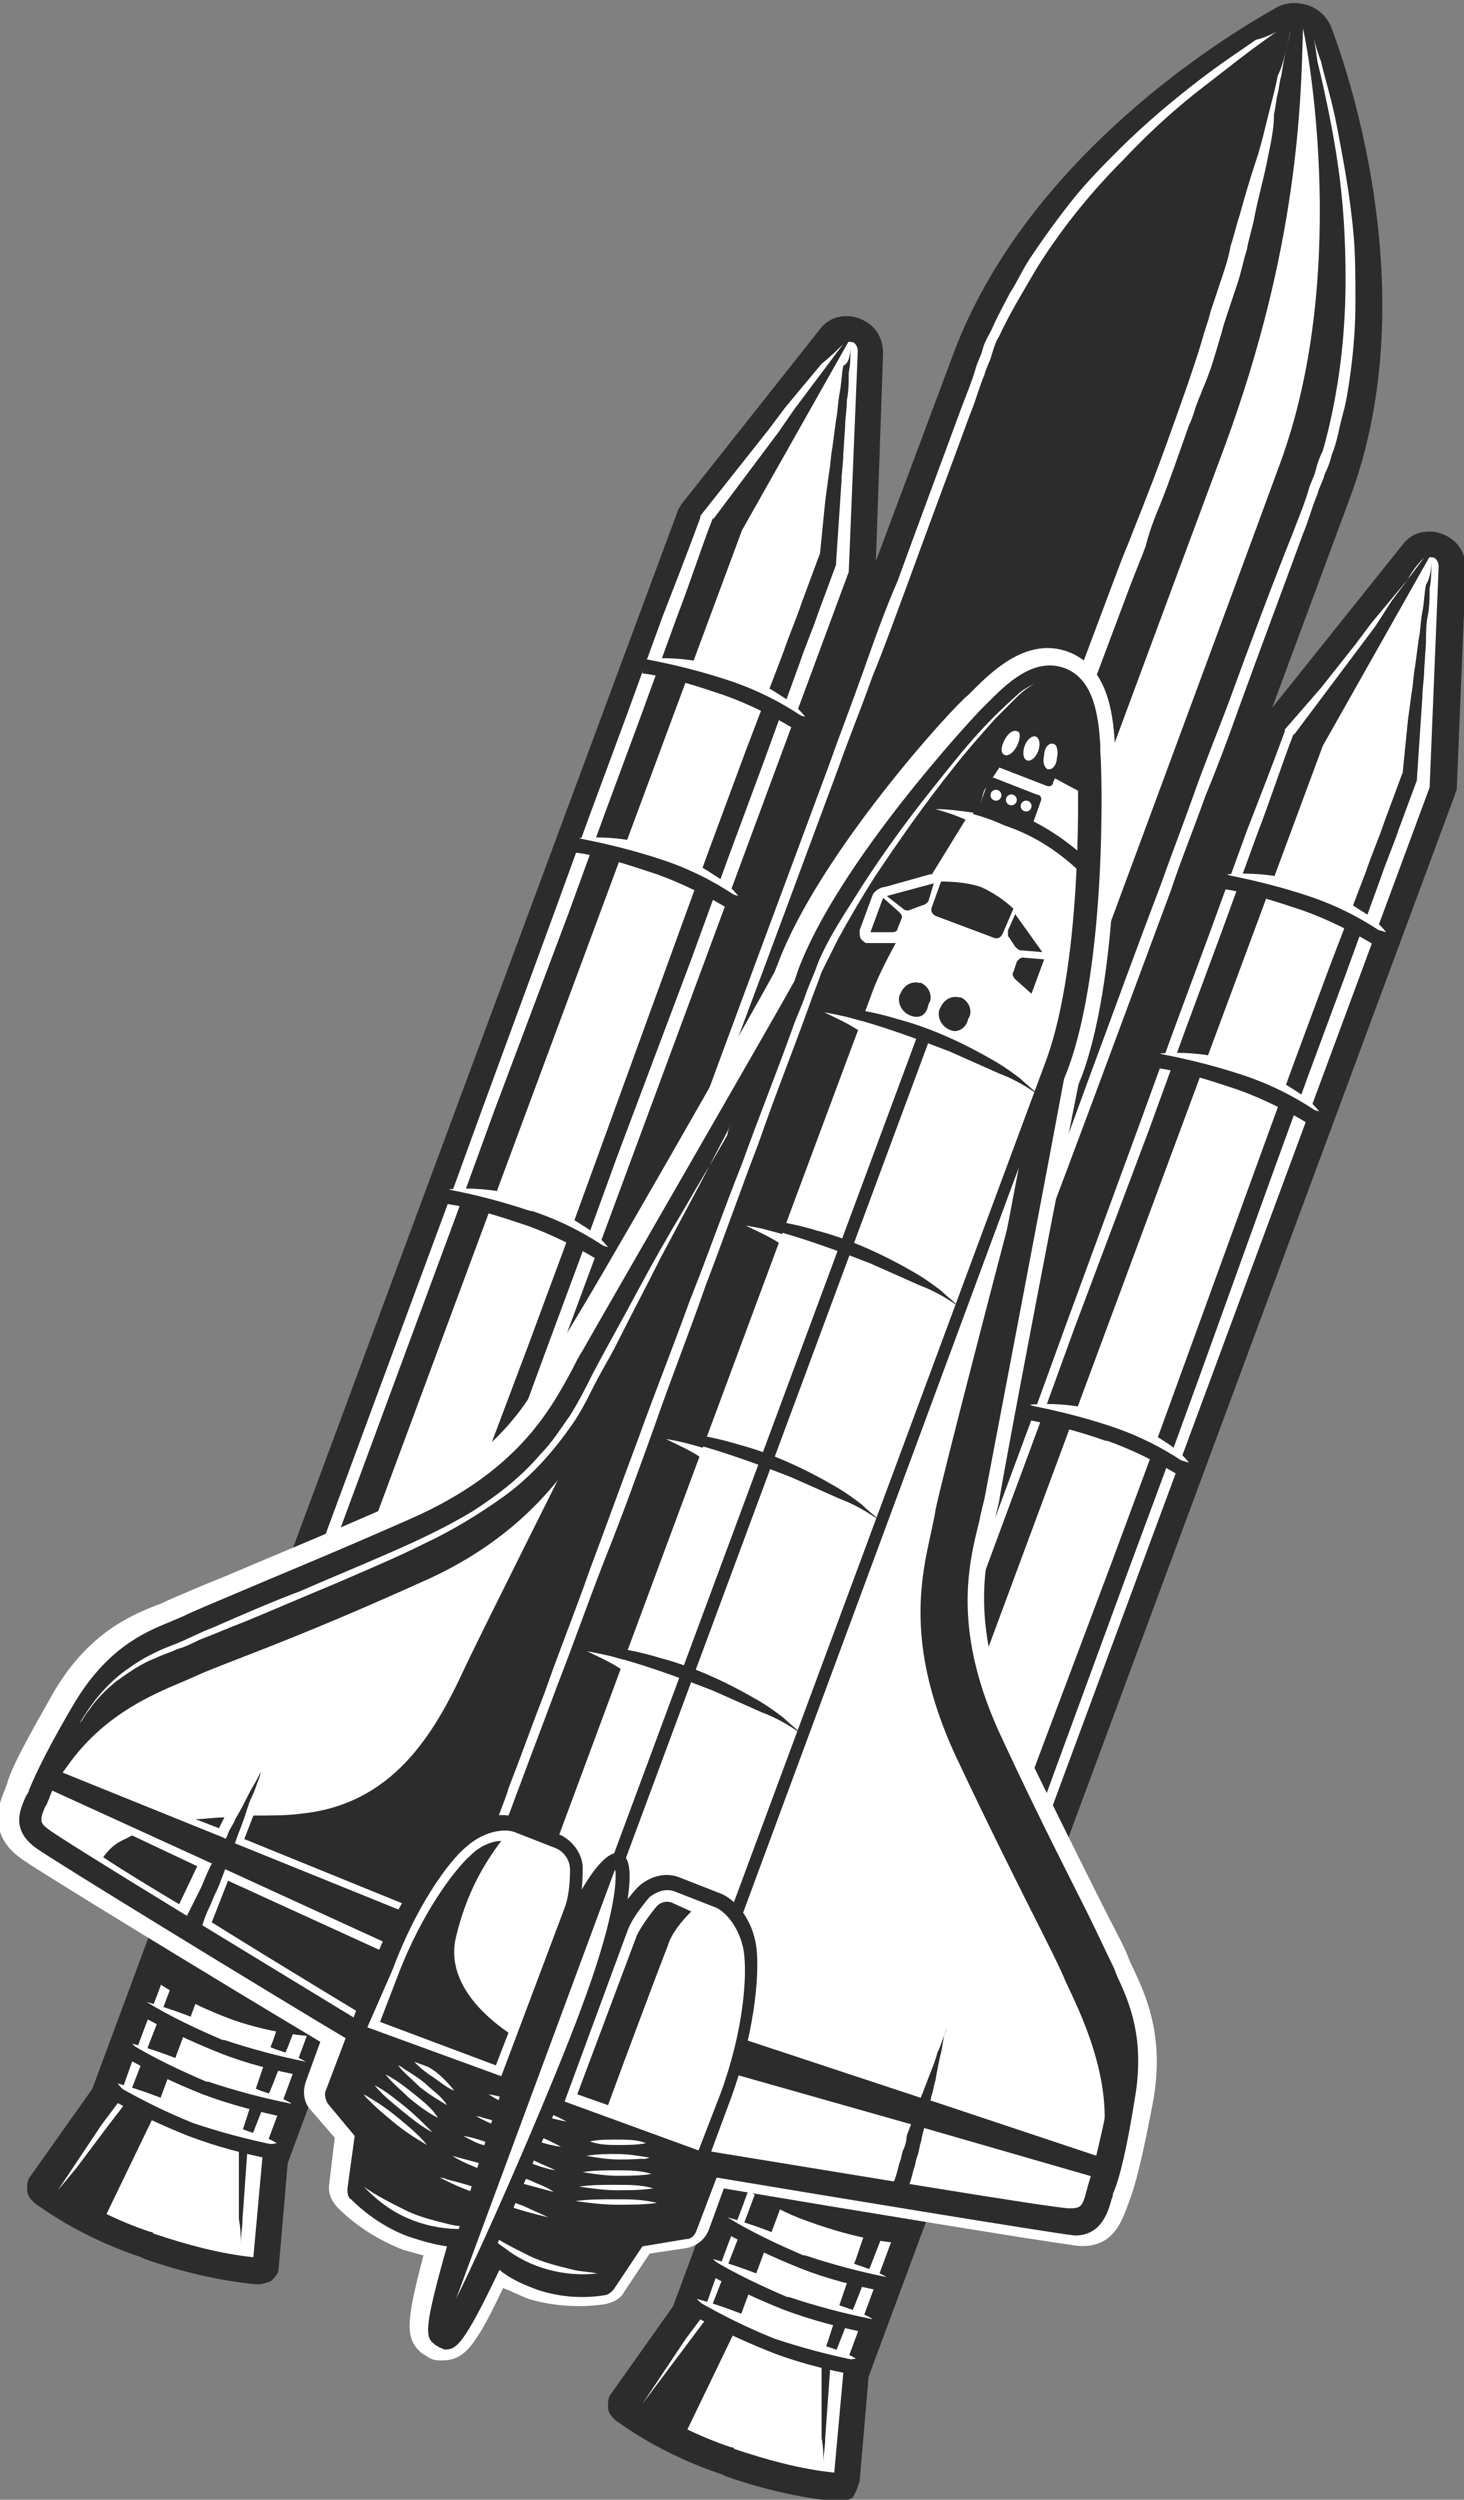 <?xml version="1.0" encoding="utf-8"?>
<!-- Generator: Adobe Illustrator 21.0.2, SVG Export Plug-In . SVG Version: 6.00 Build 0)  -->
<svg version="1.1" id="Layer_1" xmlns="http://www.w3.org/2000/svg" xmlns:xlink="http://www.w3.org/1999/xlink" x="0px" y="0px"
	 viewBox="0 0 80.9 138.1" style="enable-background:new 0 0 80.9 138.1;" xml:space="preserve">
<rect x="0" y="0" width="80.9" height="138.1" fill="#808080" stroke="none"/>
<style type="text/css">
	.st0{fill:#2D2C2C;}
	.st1{fill:#FFFFFF;}
	.st2{fill:none;}
</style>
<g>
	<path class="st0" d="M47.5,137.1l0.5-5.8l32.4-87.4c0-0.1,0.1-0.2,0.1-0.3l0.5-12.2c0-0.9-0.5-1.6-1.3-1.9
		c-0.8-0.3-1.7-0.1-2.2,0.6l-7.2,9l4.3-11.6c3.8-10.2,0.6-21.6-1-25.9c-0.2-0.6-0.7-1.1-1.3-1.3c-0.6-0.2-1.3-0.2-1.9,0.2
		c-4.1,2.3-13.9,8.9-17.7,19L48.4,31l0.4-11.5c0-0.9-0.5-1.6-1.3-1.9c-0.8-0.3-1.7-0.1-2.2,0.6l-7.6,9.6c-0.1,0.1-0.1,0.2-0.2,0.3
		L5.1,115.4l-3.4,4.8c-0.2,0.2-0.2,0.5-0.2,0.8c0,0.3,0.2,0.5,0.4,0.7c1.8,1.3,3.8,2.3,5.9,3l0.2,0.1c2,0.7,4.1,1.2,6.2,1.4
		c0.3,0,0.6-0.1,0.8-0.2c0.2-0.2,0.4-0.4,0.4-0.7l0.5-5.8l3.7-10l21.3,7.9l-3.7,10l-3.4,4.8c-0.2,0.2-0.2,0.5-0.2,0.8
		c0,0.3,0.2,0.5,0.4,0.7c1.8,1.3,3.8,2.3,5.9,3l0.2,0.1c2,0.7,4.1,1.2,6.2,1.4c0.3,0,0.6-0.1,0.8-0.2
		C47.3,137.7,47.4,137.4,47.5,137.1z"/>
	<g>
		<g>
			<g>
				<path class="st0" d="M53.3,19.5c-4.7,12.6-33.1,89.4-33.1,89.4l20.6,7.7c0,0,28.2-76,33.1-89.4c3.7-10.1,0.5-21.3-1-25.5
					c-0.3-0.9-1.4-1.3-2.3-0.8C66.8,3.1,57,9.6,53.3,19.5z"/>
			</g>
			<g>
				<path class="st1" d="M70.6,1.7c0,0-0.4,0.3-1.1,0.8c-0.7,0.5-1.7,1.3-3,2.3c-1.3,1-2.8,2.3-4.4,4c-1.6,1.6-3.3,3.6-4.8,6
					c-0.7,1.2-1.5,2.5-2.1,3.8c-0.2,0.3-0.3,0.7-0.4,1c-0.1,0.4-0.3,0.7-0.4,1.1c-0.3,0.7-0.5,1.5-0.8,2.2c-1.1,3-2.3,6.2-3.5,9.5
					c-0.6,1.6-1.2,3.3-1.9,5c-0.6,1.7-1.3,3.4-1.9,5.1c-1.3,3.5-2.6,7-3.9,10.5c-2.6,7-5.3,14.1-7.7,20.6c-2.5,6.6-4.8,12.7-6.8,18
					c-4,10.5-6.6,17.6-6.6,17.6s2.6-7.1,6.4-17.6c1.9-5.3,4.2-11.5,6.6-18.1c2.4-6.6,5-13.7,7.6-20.7c1.3-3.5,2.6-7,3.9-10.5
					c0.6-1.7,1.3-3.5,1.9-5.2c0.6-1.7,1.2-3.4,1.9-5c1.2-3.3,2.4-6.5,3.5-9.5c0.3-0.8,0.6-1.5,0.8-2.2c0.1-0.4,0.3-0.7,0.4-1.1
					c0.1-0.4,0.3-0.7,0.5-1.1c0.3-0.7,0.7-1.4,1-2c0.4-0.6,0.7-1.3,1.1-1.9c0.8-1.2,1.6-2.3,2.4-3.3c0.8-1,1.7-1.9,2.5-2.7
					c1.6-1.6,3.2-2.9,4.5-3.9c1.3-1,2.4-1.7,3.1-2.2C70.2,2,70.6,1.7,70.6,1.7z"/>
			</g>
			<g>
				<path class="st1" d="M72.6,2.1c0,0,0.1,0.5,0.4,1.3c0.2,0.9,0.6,2.1,0.9,3.7c0.3,1.6,0.7,3.6,0.9,5.9c0.1,1.1,0.1,2.4,0.1,3.7
					c0,1.3-0.1,2.7-0.3,4.1c-0.1,0.7-0.2,1.4-0.4,2.1c-0.2,0.7-0.3,1.5-0.6,2.2c-0.1,0.4-0.2,0.7-0.4,1.1c-0.1,0.4-0.3,0.7-0.4,1.1
					c-0.3,0.7-0.5,1.5-0.8,2.2c-1.1,3-2.3,6.2-3.5,9.5c-0.6,1.7-1.2,3.3-1.9,5c-0.6,1.7-1.3,3.4-1.9,5.2c-1.3,3.5-2.6,7-3.9,10.5
					c-2.6,7-5.3,14.1-7.8,20.7c-2.5,6.6-4.8,12.8-6.8,18.1c-4,10.6-6.6,17.6-6.6,17.6s2.6-7.1,6.4-17.7c1.9-5.3,4.2-11.5,6.6-18.1
					c2.4-6.6,5-13.7,7.6-20.8c1.3-3.5,2.6-7.1,3.9-10.5c0.6-1.7,1.3-3.5,1.9-5.2c0.6-1.7,1.3-3.4,1.9-5c1.2-3.3,2.4-6.5,3.6-9.5
					c0.3-0.8,0.6-1.5,0.8-2.2c0.1-0.4,0.3-0.7,0.4-1.1c0.1-0.4,0.2-0.7,0.4-1.1c0.4-1.4,0.7-2.9,0.9-4.3c0.4-2.8,0.4-5.4,0.3-7.6
					c-0.1-2.3-0.4-4.3-0.7-5.9c-0.3-1.6-0.6-2.9-0.8-3.7C72.7,2.6,72.6,2.1,72.6,2.1z"/>
			</g>
			<g>
				<path class="st1" d="M71.4,1.3c0,0,0,0.1-0.1,0.3c0,0.2-0.1,0.6-0.2,1c-0.1,0.4-0.2,1-0.3,1.6c-0.1,0.3-0.1,0.6-0.2,1
					c-0.1,0.4-0.1,0.7-0.2,1.1C70.4,7.2,70.2,8,70,9c-0.2,1-0.5,2-0.7,3.1c-0.1,0.5-0.3,1.1-0.4,1.7c-0.2,0.6-0.3,1.2-0.5,1.8
					c-0.1,0.3-0.2,0.6-0.3,0.9c-0.1,0.3-0.2,0.6-0.3,0.9c-0.1,0.3-0.2,0.6-0.3,1c-0.1,0.3-0.2,0.7-0.3,1c-0.2,0.7-0.4,1.3-0.7,2
					c-0.1,0.2-0.1,0.3-0.2,0.5c-0.1,0.2-0.1,0.3-0.2,0.5c-0.1,0.3-0.2,0.7-0.4,1.1c-0.5,1.4-1,2.9-1.6,4.4c-0.3,0.7-0.6,1.5-0.8,2.3
					c-0.3,0.8-0.6,1.5-0.9,2.3c-0.6,1.6-1.2,3.2-1.8,4.8c-1.2,3.3-2.5,6.6-3.8,10.1c-1.3,3.4-2.6,6.9-3.9,10.4
					c-2.6,6.9-5.2,13.9-7.7,20.4c-2.5,6.5-4.8,12.6-6.7,17.8c-2,5.2-3.6,9.5-4.8,12.6c-1.2,3-1.8,4.8-1.8,4.8s0.6-1.7,1.7-4.8
					c1.1-3.1,2.7-7.4,4.6-12.7c1.9-5.2,4.1-11.3,6.5-17.9c2.4-6.5,4.9-13.5,7.5-20.5c1.3-3.5,2.6-7,3.8-10.4
					c1.3-3.4,2.5-6.8,3.7-10.1c0.6-1.6,1.2-3.2,1.8-4.8c0.3-0.8,0.6-1.6,0.9-2.3c0.3-0.8,0.6-1.5,0.9-2.3c0.6-1.5,1.1-2.9,1.6-4.3
					c0.5-1.4,1-2.8,1.4-4.1c0.1-0.3,0.2-0.7,0.3-1c0.1-0.3,0.2-0.6,0.3-1c0.1-0.3,0.2-0.6,0.3-0.9c0.1-0.3,0.2-0.6,0.3-0.9
					c0.2-0.6,0.4-1.2,0.5-1.8c0.2-0.6,0.3-1.1,0.5-1.7c0.3-1.1,0.6-2.1,0.9-3c0.3-0.9,0.5-1.8,0.7-2.6c0.2-0.8,0.4-1.5,0.5-2.1
					C70.9,3.6,71,3,71.1,2.6c0.1-0.4,0.2-0.7,0.2-1C71.4,1.4,71.4,1.3,71.4,1.3z"/>
			</g>
			<g>
				<path class="st1" d="M67.7,24.6c-4.7,12.6-33.2,89.6-33.2,89.6l3,1.1c0,0,28.3-76.2,33.2-89.6C74.8,14.7,72,1.3,72,1.6
					C71.9,5.8,71.7,13.7,67.7,24.6z"/>
			</g>
		</g>
		<g>
			<g>
				<path class="st1" d="M14.9,119.2l32.5-87.5l0.5-12.2c0-0.9-1.1-1.3-1.7-0.6l-7.6,9.6L6,115.9l-3.5,4.9c1.4,1,3.3,2.1,5.8,3
					c2.3,0.8,4.4,1.2,6,1.4C14.5,123.1,14.7,121.2,14.9,119.2z"/>
				<path class="st0" d="M8,124.1c-2-0.7-3.9-1.7-5.7-3c-0.1-0.1-0.2-0.2-0.2-0.3c0-0.1,0-0.2,0.1-0.3l3.5-4.8l32.4-87.5
					c0,0,0-0.1,0.1-0.1l7.6-9.6c0.4-0.5,1-0.6,1.5-0.4c0.6,0.2,0.9,0.7,0.9,1.3l-0.5,12.2c0,0,0,0.1,0,0.1l-32.4,87.5l-0.5,5.9
					c0,0.1-0.1,0.2-0.2,0.3c-0.1,0.1-0.2,0.1-0.3,0.1c-2.1-0.2-4.1-0.7-6.1-1.4C8.1,124.1,8.1,124.1,8,124.1z M3.1,120.7
					c1.6,1.1,3.4,2,5.2,2.6c0.1,0,0.1,0,0.2,0.1c1.8,0.6,3.6,1.1,5.5,1.3l0.5-5.5c0,0,0-0.1,0-0.1l32.4-87.5l0.5-12.2
					c0-0.3-0.2-0.5-0.3-0.5c-0.1,0-0.4-0.1-0.6,0.2l-7.6,9.5L6.4,116c0,0,0,0.1-0.1,0.1L3.1,120.7z"/>
			</g>
			<g>
				<path class="st0" d="M41,29.3l6.1-10.8c-0.3-0.1-0.7,0-1,0.3l-7.6,9.6L6,115.9l-3.5,4.9l3.2,1.9l2.8-5.8L41,29.3z"/>
			</g>
			<g>
				<path class="st1" d="M46.6,19c-0.3,0.4-0.6,0.8-0.9,1.2l-0.9,1.2l-0.9,1.2L43,23.9l-1.8,2.4l-1.8,2.4l0-0.1
					c-0.7,1.8-1.3,3.7-2,5.5l-2,5.5l-1,2.7l-1,2.7l-2,5.5l-4.1,10.9l-2,5.5l-1,2.7l-1,2.7l-8.1,21.9c-0.7,1.8-1.4,3.6-2,5.5l-2,5.5
					c-0.7,1.8-1.4,3.6-2.1,5.5c-0.7,1.8-1.4,3.6-2.1,5.4l0,0c0,0,0,0,0,0L6,117.4l-0.9,1.2l-0.9,1.2L3.2,121l0.8-1.2l0.8-1.2
					l0.8-1.2l0.9-1.2l0,0c0.6-1.8,1.3-3.7,2-5.5c0.7-1.8,1.3-3.7,2-5.5l2-5.5c0.7-1.8,1.3-3.7,2-5.5l8.1-21.9l1-2.7l1-2.7l2-5.5
					l4-10.9l2-5.5l1-2.7l1-2.7l2-5.5c0.7-1.8,1.4-3.6,2.1-5.5l0,0c0,0,0,0,0-0.1l1.9-2.4l1.9-2.4l0.9-1.2l1-1.2l1-1.2
					C45.9,19.7,46.3,19.3,46.6,19z"/>
			</g>
			<g>
				<path class="st0" d="M47,19.1c0,0.5,0,1-0.1,1.5c0,0.5,0,1-0.1,1.5c0,0.5-0.1,1-0.1,1.5l-0.1,1.5c0,0.5-0.1,1-0.1,1.5l-0.1,1.5
					l-0.2,3c0,0,0,0.1,0,0.1l0,0l-1,2.7c-0.3,0.9-0.7,1.8-1,2.7l-2,5.5l-1,2.7l-1,2.7l-2,5.5l-4.1,10.9l-2,5.5l-1,2.7l-1,2.7
					l-4,10.9l-2,5.5l-2,5.5c-0.7,1.8-1.4,3.6-2,5.5l-2.1,5.5c-0.7,1.8-1.4,3.6-2.1,5.4c-0.4,0.9-0.7,1.8-1.1,2.7
					c-0.4,0.9-0.7,1.8-1.1,2.7l0-0.1l-0.1,1.4l-0.1,1.4l-0.1,1.4c0,0.5-0.1,0.9-0.1,1.4c0-0.5,0-0.9-0.1-1.4l0-1.4l0-1.4l0-1.4
					c0,0,0,0,0-0.1l0,0c0.3-0.9,0.6-1.8,0.9-2.8c0.3-0.9,0.6-1.8,1-2.8c0.6-1.8,1.3-3.7,2-5.5l2-5.5c0.7-1.8,1.3-3.7,2-5.5l2-5.5
					l2-5.5l4.1-10.9l1-2.7l1-2.7l2-5.5l4-11l2-5.5l1-2.7l1-2.7l2.1-5.5c0.3-0.9,0.7-1.8,1-2.7l1-2.7l0,0.1l0.3-3l0.2-1.5
					c0.1-0.5,0.1-1,0.2-1.5l0.2-1.5c0.1-0.5,0.1-1,0.2-1.5c0.1-0.5,0.1-1,0.2-1.5C46.9,20.1,47,19.6,47,19.1z"/>
			</g>
			<g>
				<path class="st1" d="M35.7,36.4c1.2-0.1,2.5,0,3.6,0.3c1.3,0.4,2.6,0.9,3.8,1.7c0.5,0.3,1,0.7,1.4,1.2c-1.1-0.3-2.2-0.7-3.4-1.2
					c-1.2-0.5-2.5-0.9-3.7-1.4C36.8,36.9,36.2,36.6,35.7,36.4z"/>
			</g>
			<g>
				<path class="st1" d="M32,46.3c1.2-0.1,2.5,0,3.6,0.3c1.3,0.4,2.6,0.9,3.8,1.7c0.5,0.3,1,0.7,1.4,1.2c-1.1-0.3-2.2-0.7-3.4-1.2
					c-1.2-0.5-2.5-0.9-3.7-1.4C33.1,46.8,32.5,46.6,32,46.3z"/>
			</g>
			<g>
				<path class="st1" d="M24.8,65.7c1.2-0.1,2.5,0,3.6,0.3c1.3,0.4,2.6,0.9,3.8,1.7c0.5,0.3,1,0.7,1.4,1.2c-1.1-0.3-2.2-0.7-3.4-1.2
					c-1.2-0.5-2.5-0.9-3.7-1.4C25.9,66.2,25.4,65.9,24.8,65.7z"/>
			</g>
			<g>
				<path class="st1" d="M6.5,115.1c1.1,0.3,2.2,0.7,3.4,1.2c1.2,0.5,2.5,0.9,3.7,1.4c0.6,0.2,1.2,0.4,1.7,0.7c-0.5,0.1-1,0.1-1.5,0
					c-0.7-0.1-1.4-0.2-2-0.3c-1.3-0.3-2.6-0.9-3.8-1.7C7.4,116,6.9,115.6,6.5,115.1z"/>
			</g>
			<g>
				<path class="st1" d="M7.3,112.9c1.1,0.3,2.2,0.7,3.4,1.2c1.2,0.5,2.5,0.9,3.7,1.4c0.6,0.2,1.2,0.4,1.7,0.7c-0.5,0.1-1,0.1-1.5,0
					c-0.7-0.1-1.4-0.2-2-0.3c-1.3-0.3-2.6-0.9-3.8-1.7C8.2,113.7,7.7,113.3,7.3,112.9z"/>
			</g>
			<g>
				<path class="st1" d="M8.1,110.6c1.1,0.3,2.2,0.7,3.4,1.2c1.2,0.5,2.5,0.9,3.7,1.4c0.6,0.2,1.2,0.4,1.7,0.7c-0.5,0.1-1,0.1-1.5,0
					c-0.7-0.1-1.4-0.2-2-0.3c-1.3-0.3-2.6-0.9-3.8-1.7C9.1,111.5,8.6,111.1,8.1,110.6z"/>
			</g>
			<g>
				<path class="st0" d="M44.1,40.4c-1.3-0.8-2.7-1.5-4.1-2c-1.5-0.5-3-1-4.5-1.2l0.1-0.8c1.6,0.3,3.2,0.7,4.7,1.2
					c1.5,0.5,2.9,1.2,4.2,2.1L44.1,40.4z"/>
			</g>
			<g>
				<path class="st0" d="M40.4,50.3c-1.3-0.8-2.7-1.5-4.1-2c-1.5-0.5-3-1-4.5-1.2l0.1-0.8c1.6,0.3,3.2,0.7,4.7,1.2
					c1.5,0.5,2.9,1.2,4.2,2.1L40.4,50.3z"/>
			</g>
			<g>
				<path class="st0" d="M33.2,69.7c-1.3-0.8-2.7-1.5-4.1-2c-1.5-0.5-3-1-4.5-1.2l0.1-0.8c1.6,0.3,3.1,0.7,4.6,1.2c0,0,0,0,0.1,0
					c1.5,0.5,2.9,1.2,4.2,2.1L33.2,69.7z"/>
			</g>
			<g>
				<path class="st0" d="M10.4,118c-1.5-0.6-3-1.3-4.4-2.1l0.4-0.7c1.4,0.8,2.8,1.5,4.3,2.1c1.5,0.5,3,0.9,4.5,1.2l-0.1,0.8
					C13.5,119,12,118.6,10.4,118C10.4,118,10.4,118,10.4,118z"/>
			</g>
			<g>
				<path class="st0" d="M11.2,115.7c-1.5-0.6-3-1.3-4.4-2.1l0.4-0.7c1.3,0.8,2.8,1.5,4.2,2.1c0,0,0,0,0.1,0c1.5,0.5,3,0.9,4.5,1.2
					l-0.1,0.8C14.4,116.7,12.8,116.3,11.2,115.7C11.3,115.7,11.3,115.7,11.2,115.7z"/>
			</g>
			<g>
				<path class="st0" d="M12.1,113.4c-1.5-0.6-3-1.3-4.4-2.1l0.4-0.7c1.3,0.8,2.8,1.5,4.2,2.1c0,0,0,0,0.1,0c1.5,0.5,3,0.9,4.5,1.2
					l-0.1,0.8C15.2,114.4,13.6,114,12.1,113.4C12.1,113.5,12.1,113.5,12.1,113.4z"/>
			</g>
			<path class="st0" d="M9.7,105.8l-1.3,3.5c0,0,1.5,1.2,4.5,2.3c2.3,0.8,4.4,0.9,4.4,0.9l0.7-1.8L9.7,105.8z"/>
		</g>
		<g>
			<g>
				<path class="st1" d="M46.9,131.1l32.5-87.5l0.5-12.2c0-0.9-1.1-1.3-1.7-0.6l-7.6,9.6l-32.5,87.5l-3.5,4.9c1.4,1,3.3,2.1,5.8,3
					c2.3,0.8,4.4,1.2,6,1.4C46.6,135,46.8,133.1,46.9,131.1z"/>
				<path class="st0" d="M40.1,136c-2-0.7-3.9-1.7-5.7-3c-0.1-0.1-0.2-0.2-0.2-0.3c0-0.1,0-0.2,0.1-0.3l3.5-4.8l32.4-87.5
					c0,0,0-0.1,0.1-0.1l7.6-9.6c0.4-0.5,1-0.6,1.5-0.4c0.6,0.2,0.9,0.7,0.9,1.3l-0.5,12.2c0,0,0,0.1,0,0.1l-32.4,87.5l-0.5,5.9
					c0,0.1-0.1,0.2-0.2,0.3s-0.2,0.1-0.3,0.1c-2.1-0.2-4.1-0.7-6.1-1.4C40.2,136,40.2,136,40.1,136z M35.2,132.6
					c1.6,1.1,3.4,2,5.2,2.6c0.1,0,0.1,0,0.2,0.1c1.8,0.6,3.6,1.1,5.5,1.3l0.5-5.5c0,0,0-0.1,0-0.1L79,43.5l0.5-12.2
					c0-0.3-0.2-0.5-0.3-0.5c-0.1,0-0.4-0.1-0.6,0.2l-7.6,9.5l-32.4,87.5c0,0,0,0.1-0.1,0.1L35.2,132.6z"/>
			</g>
			<g>
				<path class="st0" d="M73.1,41.2l6.1-10.8c-0.3-0.1-0.7,0-1,0.3l-7.6,9.6l-32.5,87.5l-3.5,4.9l3.2,1.9l2.8-5.8L73.1,41.2z"/>
			</g>
			<g>
				<path class="st1" d="M78.7,30.8c-0.3,0.4-0.6,0.8-0.9,1.2l-0.9,1.2L76,34.6l-0.9,1.2l-1.8,2.4l-1.8,2.4l0-0.1
					c-0.7,1.8-1.3,3.7-2,5.5l-2,5.5l-1,2.7l-1,2.7l-2,5.5l-4.1,10.9l-2,5.5l-1,2.7l-1,2.7l-8.1,21.9c-0.7,1.8-1.4,3.6-2,5.5l-2,5.5
					c-0.7,1.8-1.4,3.6-2.1,5.5c-0.7,1.8-1.4,3.6-2.1,5.4l0,0c0,0,0,0,0,0l-0.9,1.2l-0.9,1.2l-0.9,1.2l-0.9,1.2l0.8-1.2l0.8-1.2
					l0.8-1.2l0.9-1.2l0,0c0.6-1.8,1.3-3.7,2-5.5c0.7-1.8,1.3-3.7,2-5.5l2-5.5c0.7-1.8,1.3-3.7,2-5.5l8.1-21.9l1-2.7l1-2.7l2-5.5
					l4-10.9l2-5.5l1-2.7l1-2.7l2-5.5c0.7-1.8,1.4-3.6,2.1-5.5l0,0c0,0,0,0,0-0.1L73,38l1.9-2.4l0.9-1.2l1-1.2l1-1.2
					C78,31.6,78.3,31.2,78.7,30.8z"/>
			</g>
			<g>
				<path class="st0" d="M79.1,31c0,0.5,0,1-0.1,1.5c0,0.5,0,1-0.1,1.5s-0.1,1-0.1,1.5l-0.1,1.5c0,0.5-0.1,1-0.1,1.5l-0.1,1.5
					l-0.2,3c0,0,0,0.1,0,0.1l0,0l-1,2.7c-0.3,0.9-0.7,1.8-1,2.7l-2,5.5l-1,2.7l-1,2.7l-2,5.5L66.3,76l-2,5.5l-1,2.7l-1,2.7l-4,10.9
					l-2,5.5l-2,5.5c-0.7,1.8-1.4,3.6-2,5.5l-2.1,5.5c-0.7,1.8-1.4,3.6-2.1,5.4c-0.4,0.9-0.7,1.8-1.1,2.7c-0.4,0.9-0.7,1.8-1.1,2.7
					l0-0.1l-0.1,1.4l-0.1,1.4l-0.1,1.4c0,0.5-0.1,0.9-0.1,1.4c0-0.5,0-0.9-0.1-1.4l0-1.4l0-1.4l0-1.4c0,0,0,0,0-0.1l0,0
					c0.3-0.9,0.6-1.8,0.9-2.8c0.3-0.9,0.6-1.8,1-2.8c0.6-1.8,1.3-3.7,2-5.5l2-5.5c0.7-1.8,1.3-3.7,2-5.5l2-5.5l2-5.5l4.1-10.9l1-2.7
					l1-2.7l2-5.5l4-11l2-5.5l1-2.7l1-2.7l2.1-5.5c0.3-0.9,0.7-1.8,1-2.7l1-2.7l0,0.1l0.3-3l0.2-1.5c0.1-0.5,0.1-1,0.2-1.5l0.2-1.5
					c0.1-0.5,0.1-1,0.2-1.5c0.1-0.5,0.1-1,0.2-1.5C79,32,79.1,31.5,79.1,31z"/>
			</g>
			<g>
				<path class="st1" d="M67.8,48.3c1.2-0.1,2.5,0,3.6,0.3c1.3,0.4,2.6,0.9,3.8,1.7c0.5,0.3,1,0.7,1.4,1.2c-1.1-0.3-2.2-0.7-3.4-1.2
					c-1.2-0.5-2.5-0.9-3.7-1.4C68.9,48.8,68.3,48.5,67.8,48.3z"/>
			</g>
			<g>
				<path class="st1" d="M64.1,58.2c1.2-0.1,2.5,0,3.6,0.3c1.3,0.4,2.6,0.9,3.8,1.7c0.5,0.3,1,0.7,1.4,1.2c-1.1-0.3-2.2-0.7-3.4-1.2
					c-1.2-0.5-2.5-0.9-3.7-1.4C65.2,58.7,64.6,58.5,64.1,58.2z"/>
			</g>
			<g>
				<path class="st1" d="M56.9,77.6c1.2-0.1,2.5,0,3.6,0.3c1.3,0.4,2.6,0.9,3.8,1.7c0.5,0.3,1,0.7,1.4,1.2c-1.1-0.3-2.2-0.7-3.4-1.2
					c-1.2-0.5-2.5-0.9-3.7-1.4C58,78.1,57.4,77.8,56.9,77.6z"/>
			</g>
			<g>
				<path class="st1" d="M38.5,127c1.1,0.3,2.2,0.7,3.4,1.2c1.2,0.5,2.5,0.9,3.7,1.4c0.6,0.2,1.2,0.4,1.7,0.7c-0.5,0.1-1,0.1-1.5,0
					c-0.7-0.1-1.4-0.2-2-0.3c-1.3-0.3-2.6-0.9-3.8-1.7C39.5,127.9,39,127.5,38.5,127z"/>
			</g>
			<g>
				<path class="st1" d="M39.4,124.8c1.1,0.3,2.2,0.7,3.4,1.2c1.2,0.5,2.5,0.9,3.7,1.4c0.6,0.2,1.2,0.4,1.7,0.7
					c-0.5,0.1-1,0.1-1.5,0c-0.7-0.1-1.4-0.2-2-0.3c-1.3-0.3-2.6-0.9-3.8-1.7C40.3,125.6,39.8,125.2,39.4,124.8z"/>
			</g>
			<g>
				<path class="st1" d="M40.2,122.5c1.1,0.3,2.2,0.7,3.4,1.2c1.2,0.5,2.5,0.9,3.7,1.4c0.6,0.2,1.2,0.4,1.7,0.7
					c-0.5,0.1-1,0.1-1.5,0c-0.7-0.1-1.4-0.2-2-0.3c-1.3-0.3-2.6-0.9-3.8-1.7C41.1,123.4,40.7,123,40.2,122.5z"/>
			</g>
			<g>
				<path class="st0" d="M76.1,52.3c-1.3-0.8-2.7-1.5-4.1-2c-1.5-0.5-3-1-4.5-1.2l0.1-0.8c1.6,0.3,3.2,0.7,4.7,1.2
					c1.5,0.5,2.9,1.2,4.2,2.1L76.1,52.3z"/>
			</g>
			<g>
				<path class="st0" d="M72.5,62.2c-1.3-0.8-2.7-1.5-4.1-2c-1.5-0.5-3-1-4.5-1.2l0.1-0.8c1.6,0.3,3.2,0.7,4.7,1.2
					c1.5,0.5,2.9,1.2,4.2,2.1L72.5,62.2z"/>
			</g>
			<g>
				<path class="st0" d="M65.3,81.6c-1.3-0.8-2.7-1.5-4.1-2c0,0,0,0-0.1,0c-1.4-0.5-2.9-0.9-4.5-1.2l0.1-0.8
					c1.6,0.3,3.2,0.7,4.7,1.2c1.5,0.5,2.9,1.2,4.2,2.1L65.3,81.6z"/>
			</g>
			<g>
				<path class="st0" d="M42.5,129.9c-1.5-0.6-3-1.3-4.4-2.1l0.4-0.7c1.4,0.8,2.8,1.5,4.3,2.1c1.5,0.5,3,0.9,4.5,1.2l-0.1,0.8
					C45.6,130.9,44,130.5,42.5,129.9C42.5,129.9,42.5,129.9,42.5,129.9z"/>
			</g>
			<g>
				<path class="st0" d="M43.3,127.6c-1.5-0.6-3-1.3-4.4-2.1l0.4-0.7c1.3,0.8,2.8,1.5,4.2,2.1c0,0,0,0,0.1,0c1.5,0.5,3,0.9,4.5,1.2
					l-0.1,0.8C46.5,128.6,44.9,128.2,43.3,127.6C43.4,127.6,43.3,127.6,43.3,127.6z"/>
			</g>
			<g>
				<path class="st0" d="M44.2,125.3c-1.5-0.6-3-1.3-4.4-2.1l0.4-0.7c1.3,0.8,2.8,1.5,4.2,2.1c0,0,0,0,0.1,0c1.5,0.5,3,0.9,4.5,1.2
					l-0.1,0.8C47.3,126.3,45.7,125.9,44.2,125.3C44.2,125.4,44.2,125.3,44.2,125.3z"/>
			</g>
			<path class="st0" d="M50.8,120.4l-1.3,3.5c0,0-1.9-0.1-4.9-1.2c-2.3-0.8-3.9-2.2-3.9-2.2l0.7-1.8L50.8,120.4z"/>
		</g>
	</g>
	<path class="st1" d="M62.3,121.9c0-0.1,0.1-0.2,0.1-0.3c0.4-1,0.8-2.8,1.3-5.4c0.7-3.7-0.4-6-1.1-7.5c-0.1-0.2-0.2-0.4-0.3-0.7
		c-0.3-0.7-0.8-1.6-1.5-3c-1-2-2.5-5-4.6-9.3c-2.6-5.6-1.8-9.1-1.3-11.4c0.1-0.5,0.2-0.9,0.3-1.3c0.4-2.6,3.9-20.7,4.4-23.1l0.2-0.5
		c2.2-6,1.9-17.1,1.8-18c0-0.1,0-0.3,0-0.4c-0.1-1.6-0.4-4.2-2.6-5c-2.2-0.8-4.1,1-5.2,2.1l0,0c-0.1,0.1-0.2,0.2-0.3,0.3
		C52.7,39,45.3,47.1,43,53.2l-0.2,0.5C41.5,56.1,32.5,71.9,31.1,74c-0.2,0.4-0.4,0.8-0.7,1.2c-1.1,2.1-2.8,5.3-8.4,7.8
		c-4.3,1.9-7.5,3.2-9.6,4.1c-1.5,0.6-2.4,1-3.1,1.3c-0.2,0.1-0.4,0.2-0.7,0.3c-1.5,0.6-3.8,1.6-5.7,4.9c-1.3,2.3-2.2,3.9-2.5,4.9
		c0,0.1-0.1,0.2-0.1,0.3c-0.3,0.7-1.1,2.5,0.9,3.9c0.8,0.6,11.3,7,16.5,10.1l-0.8,2.2c-0.2,0.6-0.1,1.2,0.3,1.6l1.3,1.5l-0.3,2.5
		c-0.1,0.5,0.1,1,0.5,1.4c1,1,2.3,1.8,3.6,2.3l0,0c0.4,0.1,0.7,0.2,1.1,0.3c-1,3.8-1,4.6-0.1,5.4c0.2,0.1,0.3,0.2,0.5,0.3
		c0.2,0.1,0.4,0.1,0.6,0.1c1.2,0,1.8-0.6,3.4-4c0.5,0.2,0.9,0.4,1.4,0.6c1.3,0.4,2.8,0.5,4.2,0.3c0.5-0.1,0.9-0.3,1.1-0.7l1.4-2.1
		l2-0.3c0.6-0.1,1.1-0.5,1.3-1.1l0.8-2.2c7.1,1.2,18.1,3,19.1,3.1C61.5,124.5,62,122.6,62.3,121.9z"/>
	<g>
		<path class="st0" d="M61.4,121.6c0-0.1,0.1-0.2,0.1-0.4c0.4-0.9,0.8-2.7,1.2-5.2c0.6-3.4-0.3-5.4-1-6.9c-0.1-0.3-0.2-0.5-0.3-0.7
			c-0.3-0.6-0.7-1.5-1.4-2.9c-1-2-2.6-5.1-4.6-9.4c-2.8-5.9-1.9-9.6-1.3-12c0.1-0.5,0.2-0.9,0.3-1.3c0.5-2.6,4-21,4.4-23.2l0.2-0.5
			c2.2-5.9,1.9-16.7,1.8-17.6c0-0.1,0-0.3,0-0.4c-0.1-1.4-0.3-3.6-2-4.2c-1.7-0.6-3.2,0.9-4.2,1.9l0,0c-0.1,0.1-0.2,0.2-0.3,0.3
			c-0.7,0.7-8,8.6-10.2,14.5l-0.2,0.6c-1.1,2-10.4,18.1-11.7,20.4c-0.2,0.3-0.4,0.7-0.6,1.1c-1.2,2.2-3,5.6-8.9,8.2
			c-4.3,1.9-7.5,3.2-9.6,4.1c-1.4,0.6-2.4,1-3,1.3c-0.2,0.1-0.5,0.2-0.7,0.3c-1.5,0.6-3.5,1.5-5.3,4.5c-1.3,2.2-2.1,3.8-2.5,4.8
			c0,0.1-0.1,0.2-0.2,0.4c-0.3,0.7-0.8,1.8,0.6,2.8c0.8,0.6,12.9,8,17.1,10.5l-1.1,2.9c-0.1,0.2,0,0.5,0.1,0.7l1.5,1.8l-0.4,2.9
			c0,0.2,0,0.5,0.2,0.6c0.9,0.9,2.1,1.7,3.3,2.1l0,0c0.6,0.2,1.3,0.4,2,0.5c-1.3,4.6-1.2,5-0.7,5.4c0.1,0.1,0.2,0.1,0.3,0.2
			c0.1,0,0.2,0.1,0.3,0.1c0.6,0,1-0.2,3-4.4c0.6,0.5,1.3,0.8,2.1,1.1c1.2,0.4,2.5,0.5,3.7,0.3c0.2,0,0.4-0.2,0.5-0.3l1.6-2.4
			l2.4-0.4c0.3,0,0.5-0.2,0.6-0.5l1.1-2.9c4.8,0.8,18.7,3.1,19.8,3.2C60.8,123.5,61.2,122.3,61.4,121.6z"/>
		<g>
			<g>
				<path class="st1" d="M57.8,59.4c-0.4,2.1-4,20.7-4.4,23.2c-0.4,2.6-2.2,6.6,1.1,13.8c3.4,7.2,5.4,10.8,6,12.3
					c0.6,1.5,2,3.3,1.3,7.1c-0.5,2.6-0.9,4.2-1.2,5.1c-0.3,0.9-0.3,1.6-1.5,1.6c-1.2-0.1-20.9-3.4-20.9-3.4l-2.3-0.8L57.8,59.4z"/>
				<path class="st0" d="M38.1,119.5l-2.3-0.8c-0.2-0.1-0.3-0.3-0.3-0.6l21.8-58.9c0.1-0.2,0.3-0.3,0.5-0.3c0.2,0.1,0.3,0.3,0.3,0.5
					c-0.4,2-4,20.6-4.4,23.2c-0.1,0.4-0.2,0.8-0.3,1.3c-0.6,2.5-1.4,6.3,1.4,12.3c2,4.3,3.6,7.4,4.6,9.4c0.7,1.4,1.2,2.3,1.4,2.9
					c0.1,0.2,0.2,0.5,0.3,0.7c0.7,1.4,1.6,3.3,1,6.6c-0.5,2.5-0.9,4.2-1.2,5.2c0,0.1-0.1,0.3-0.1,0.4c-0.2,0.7-0.5,1.5-1.8,1.4
					C58,122.8,39,119.7,38.1,119.5C38.2,119.5,38.1,119.5,38.1,119.5z M36.5,118l1.8,0.7c6.8,1.1,19.9,3.3,20.8,3.3
					c0.6,0,0.7-0.1,0.9-0.8c0-0.1,0.1-0.3,0.1-0.4c0.2-0.6,0.6-2,1.2-5c0.6-3-0.3-4.7-0.9-6c-0.1-0.3-0.3-0.5-0.4-0.8
					c-0.3-0.6-0.7-1.5-1.4-2.9c-1-2-2.6-5.1-4.6-9.4c-3-6.3-2-10.3-1.4-12.9c0.1-0.4,0.2-0.8,0.3-1.2c0.3-1.9,2.2-11.8,3.4-18.1
					L36.5,118z"/>
			</g>
			<g>
				<g>
					<path class="st0" d="M60.9,118.6c0.7-3.7-1.3-7.6-2-9.1c-0.6-1.5-2.6-5.1-6-12.3C49.5,90,51.3,86,51.7,83.4
						c0.3-1.5,3.3-13.1,5.9-22.9c-0.9,4.5-3.8,19.9-4.2,22.2c-0.4,2.6-2.2,6.6,1.1,13.8c3.4,7.2,5.4,10.8,6,12.3
						c0.6,1.5,2,3.3,1.3,7.1c-0.5,2.6-0.9,4.2-1.2,5.1c-0.2,0.5-0.3,1-0.6,1.3C60.3,121.3,60.6,120.1,60.9,118.6z"/>
				</g>
			</g>
			<g>
				<path class="st0" d="M50.9,115.9l0.7,0.2l9.6,3.2c-0.1,0.4-0.2,0.8-0.3,1.1l-9.7-2.8l-0.7-0.2l-12.7-3.6l0.7-2L50.9,115.9z"/>
			</g>
			<g>
				<path class="st0" d="M49.3,120.9c0,0,0-0.1,0.1-0.4c0.1-0.2,0.2-0.6,0.3-1c0.1-0.2,0.1-0.4,0.2-0.7c0.1-0.2,0.2-0.5,0.2-0.8
					c0.2-0.5,0.4-1.1,0.6-1.6c0.1-0.3,0.2-0.6,0.3-0.8c0.1-0.3,0.2-0.5,0.3-0.8c0.2-0.5,0.4-1,0.5-1.4c0.2-0.4,0.3-0.8,0.4-1
					c0.1-0.2,0.1-0.4,0.1-0.4s0,0.1-0.1,0.4c-0.1,0.3-0.1,0.6-0.2,1c-0.1,0.4-0.2,0.9-0.3,1.5c-0.1,0.3-0.1,0.5-0.2,0.8
					c-0.1,0.3-0.1,0.6-0.2,0.9c-0.1,0.6-0.3,1.1-0.4,1.7c-0.1,0.3-0.1,0.5-0.2,0.8c-0.1,0.2-0.1,0.5-0.2,0.7c-0.1,0.4-0.2,0.8-0.3,1
					c-0.1,0.2-0.1,0.4-0.1,0.4L49.3,120.9z"/>
			</g>
			<g>
				<path class="st0" d="M19.8,112.3l-1.3,3.5l1.8,2.1l-0.4,3.2c0.5,0.5,1.5,1.4,3,1.9c1.5,0.6,2.9,0.6,3.6,0.5
					c0.4,0.5,1.5,1.6,3.3,2.2c1.5,0.5,2.7,0.4,3.4,0.3c0.6-0.9,1.2-1.8,1.8-2.7l2.7-0.4l1.3-3.5L19.8,112.3z"/>
				<path class="st0" d="M29.4,125.9c-1.4-0.5-2.4-1.4-3-2.1c-1.2,0.1-2.4-0.1-3.6-0.5l0,0c-1.2-0.4-2.2-1.1-3.1-2
					c-0.1-0.1-0.1-0.1-0.1-0.2L20,118l-1.7-2c-0.1-0.1-0.1-0.2,0-0.3l1.3-3.5c0.1-0.1,0.2-0.2,0.3-0.2l19.1,7.1
					c0.1,0.1,0.2,0.2,0.2,0.3l-1.3,3.5c0,0.1-0.1,0.2-0.2,0.2l-2.6,0.4l-1.7,2.6c0,0.1-0.1,0.1-0.2,0.1c-1.2,0.2-2.4,0.1-3.5-0.3
					C29.6,126,29.5,126,29.4,125.9z M26.6,123.3c0,0,0.1,0,0.1,0.1c0.6,0.7,1.6,1.6,3.2,2.1c1,0.3,2.1,0.4,3.1,0.3l1.7-2.6
					c0-0.1,0.1-0.1,0.2-0.1l2.5-0.4l1.2-3.1L20,112.6l-1.2,3.1l1.7,2c0,0.1,0.1,0.1,0.1,0.2l-0.4,3.1c0.8,0.8,1.8,1.4,2.8,1.8l0,0
					c1.1,0.4,2.3,0.6,3.5,0.5C26.5,123.3,26.5,123.3,26.6,123.3z"/>
			</g>
			<g>
				<path class="st1" d="M36.4,117.2c6.4-17.2,20.1-54.1,21.7-58.5c2.1-5.7,1.8-16.1,1.7-17.2c-0.1-1.1-0.1-3.4-1.5-3.9
					c-1.3-0.5-2.8,1.2-3.6,2c-0.8,0.8-7.8,8.5-9.9,14.2c-1.4,3.9-21.7,58.4-21.7,58.4l-3.3,0l19.1,7.1L36.4,117.2z"/>
				<path class="st0" d="M38.7,119.7l-19.1-7.1c-0.2-0.1-0.3-0.3-0.3-0.5c0-0.2,0.2-0.4,0.4-0.4l3,0l21.6-58.2
					c2.2-5.8,9.3-13.7,10-14.3c0.1-0.1,0.2-0.2,0.3-0.3c0.9-0.9,2.4-2.3,3.8-1.8c1.4,0.5,1.6,2.5,1.7,3.8c0,0.2,0,0.3,0,0.4
					c0.1,1,0.4,11.6-1.7,17.4l-21.6,58.2l2.3,1.9c0.2,0.1,0.2,0.4,0.1,0.5S38.9,119.8,38.7,119.7z M22.2,112.7l14.6,5.4l-0.6-0.5
					c-0.1-0.1-0.2-0.3-0.1-0.5l21.7-58.5c2.1-5.7,1.8-16.1,1.7-17c0-0.1,0-0.3,0-0.5c-0.1-1-0.2-2.7-1.1-3.1
					c-0.9-0.3-2.1,0.9-2.9,1.6c-0.1,0.1-0.2,0.2-0.3,0.3c-0.7,0.6-7.7,8.3-9.8,14l-21.7,58.4c-0.1,0.2-0.2,0.3-0.4,0.3L22.2,112.7z"
					/>
			</g>
			<g>
				<g>
					<path class="st0" d="M50.3,56.1L50.3,56.1c-0.5-0.2-0.7-0.7-0.6-1.1l0.1-0.2c0.2-0.4,0.6-0.6,1-0.5l0.1,0
						c0.4,0.2,0.6,0.6,0.5,1l-0.1,0.2C51.2,56.1,50.8,56.3,50.3,56.1z"/>
				</g>
				<g>
					<path class="st0" d="M52.5,56.9L52.5,56.9c-0.5-0.2-0.7-0.7-0.6-1.1l0.1-0.2c0.2-0.4,0.6-0.6,1-0.5l0.1,0
						c0.4,0.2,0.6,0.6,0.5,1l-0.1,0.2C53.4,56.8,52.9,57.1,52.5,56.9z"/>
				</g>
			</g>
			<g>
				<path class="st0" d="M59.8,43.8c0-1.2,0-2-0.1-2.3c-0.1-1.1-0.1-3.4-1.5-3.9c-1.3-0.5-2.8,1.2-3.6,2c-0.2,0.2-0.8,0.8-1.6,1.7
					c0,0,0.7,0.1,1.6,0.3l-0.1,0.2c-0.1,0.2,0,0.4,0.2,0.4l3.1,1.2c0.2,0.1,0.4,0,0.4-0.2l0.1-0.2C59.2,43.5,59.8,43.8,59.8,43.8z"
					/>
			</g>
			<g>
				<path class="st0" d="M50.7,44.6l0-0.7c1.7,0,3.5,0.3,5.1,0.9c1.6,0.6,3,1.5,4.2,2.6l-0.5,0.6c-1.2-1.1-2.5-1.9-4-2.4
					C54,44.9,52.4,44.6,50.7,44.6z"/>
			</g>
			<g>
				<path class="st0" d="M57,45.7l0.5-1.4c0.1-0.2,0-0.4-0.2-0.4L55,43c-0.2-0.1-0.4,0-0.4,0.2l-0.5,1.4c0.5,0.1,1,0.3,1.6,0.5
					C56.2,45.3,56.6,45.5,57,45.7z"/>
			</g>
			<g>
				
					<ellipse transform="matrix(0.348 -0.938 0.938 0.348 -5.025 81.242)" class="st1" cx="55.9" cy="44.2" rx="0.3" ry="0.3"/>
			</g>
			<g>
				
					<ellipse transform="matrix(0.348 -0.938 0.938 0.348 -4.77 82.229)" class="st1" cx="56.7" cy="44.5" rx="0.3" ry="0.3"/>
			</g>
			<g>
				<ellipse transform="matrix(0.348 -0.938 0.938 0.348 -5.282 80.246)" class="st1" cx="55" cy="43.9" rx="0.3" ry="0.3"/>
			</g>
			<g>
				
					<rect x="18.3" y="79.6" transform="matrix(0.348 -0.938 0.938 0.348 -47.2 92.132)" class="st0" width="48.6" height="0.7"/>
			</g>
			<g>
				<polygon class="st2" points="30.7,122.2 24.1,119.8 27.1,115 31.6,116.6 				"/>
			</g>
			<g>
				<path class="st0" d="M23.1,118.3C23,118.3,23,118.3,23.1,118.3l-3.4-3.3c-0.1-0.1-0.1-0.1-0.1-0.2c0-0.1,0-0.2,0.1-0.2L22,113
					c0.1-0.1,0.2-0.1,0.3,0l3.5,1.4c0.1,0,0.1,0.1,0.2,0.2c0,0.1,0,0.2,0,0.2l-2.5,3.5c0,0.1-0.1,0.1-0.2,0.1
					C23.1,118.4,23.1,118.4,23.1,118.3z M20.3,114.9l2.8,2.8l2.1-3l-3-1.2L20.3,114.9z"/>
			</g>
			<g>
				<path class="st1" d="M35.6,104.6c0.5-0.5,1.2-0.7,1.8-0.5l2.3,0.9c0.7,0.3,1.5,1.3,1.7,2.7c0.2,1.4-0.1,4.7-1.3,8.1
					c-1.3,3.4-1.3,3.5-1.3,3.5l-8.2-3c0,0,3.1-8.4,3.6-9.7C34.6,105.9,35.1,105.2,35.6,104.6z"/>
				<path class="st0" d="M38.7,119.7l-8.2-3c-0.2-0.1-0.3-0.3-0.3-0.6l3.6-9.7c0.2-0.6,0.7-1.3,1.4-2.1c0.6-0.6,1.5-0.9,2.3-0.6
					l2.3,0.9c0.8,0.3,1.8,1.4,2,3c0.2,1.7-0.2,5-1.4,8.3l-1.3,3.5C39.2,119.7,38.9,119.8,38.7,119.7z M31.2,116.1l7.4,2.7l1.2-3.1
					c1.3-3.5,1.5-6.6,1.3-7.9c-0.2-1.2-0.9-2.1-1.5-2.4l-2.3-0.9c-0.5-0.2-1,0-1.4,0.3c-0.6,0.7-1,1.3-1.2,1.8L31.2,116.1z"/>
			</g>
			<g>
				<g>
					<path class="st1" d="M27,115.7c0.7,0.1,1.5,0.4,2.2,0.6c0.7,0.3,1.4,0.5,2.1,0.9c-0.7-0.1-1.5-0.4-2.2-0.6
						C28.3,116.4,27.6,116.1,27,115.7C27.7,115.8,27.6,116.1,27,115.7z"/>
				</g>
				<g>
					<path class="st1" d="M26.3,116.9c0.8,0.2,1.6,0.4,2.4,0.7c0.8,0.3,1.6,0.6,2.3,1c-0.8-0.1-1.6-0.4-2.4-0.7
						C27.8,117.6,27,117.3,26.3,116.9C26.9,117,26.6,117,26.3,116.9z"/>
				</g>
				<g>
					<path class="st1" d="M25.6,118c0.7,0.1,1.4,0.4,2,0.6c0.7,0.2,1.3,0.5,2,0.8c0.4,0.2,0.7,0.3,1.1,0.5c-0.7-0.1-1.3-0.4-2-0.6
						c-0.7-0.2-1.3-0.5-2-0.8C26.3,118.4,26,118.2,25.6,118C26.3,118.1,25.9,118.2,25.6,118z"/>
				</g>
				<g>
					<path class="st1" d="M25,119.1c0.7,0.2,1.5,0.4,2.2,0.6c0.7,0.3,1.5,0.5,2.2,0.8c0.4,0.2,0.8,0.3,1.2,0.6
						c-0.7-0.2-1.5-0.4-2.2-0.6c-0.7-0.3-1.5-0.5-2.2-0.8C25.7,119.5,25.3,119.3,25,119.1C25.7,119.3,25.3,119.3,25,119.1z"/>
				</g>
				<g>
					<path class="st1" d="M24.3,120.3c0.8,0.2,1.6,0.4,2.4,0.7c0.8,0.3,1.5,0.6,2.3,0.9c0.4,0.2,0.9,0.4,1.3,0.6
						c-0.8-0.2-1.6-0.4-2.4-0.7c-0.8-0.3-1.5-0.6-2.3-0.9C25.1,120.7,24.7,120.5,24.3,120.3C25,120.4,24.6,120.4,24.3,120.3z"/>
				</g>
			</g>
			<g>
				<g>
					<path class="st1" d="M22.6,113.5c0.5,0.2,0.9,0.6,1.4,0.9c0.4,0.3,0.8,0.7,1.1,1.1c-0.5-0.2-0.9-0.6-1.4-0.9
						C23.3,114.3,22.9,114,22.6,113.5C23.1,113.8,22.9,114,22.6,113.5z"/>
				</g>
				<g>
					<path class="st1" d="M22,114.1c0.5,0.3,1,0.6,1.5,1c0.4,0.4,0.9,0.7,1.2,1.2c-0.5-0.3-1-0.6-1.5-1
						C22.8,114.9,22.3,114.5,22,114.1C22.5,114.3,22.3,114.5,22,114.1z"/>
				</g>
				<g>
					<path class="st1" d="M21.3,114.6c0.6,0.3,1.1,0.7,1.6,1.1c0.5,0.4,1,0.8,1.3,1.3c-0.6-0.3-1.1-0.7-1.6-1.1
						C22.2,115.5,21.7,115.1,21.3,114.6C21.9,114.9,21.7,115.1,21.3,114.6z"/>
				</g>
				<g>
					<path class="st1" d="M20.7,115.2c0.6,0.3,1.2,0.8,1.7,1.2c0.5,0.4,1,0.9,1.5,1.4c-0.6-0.3-1.2-0.8-1.7-1.2
						C21.6,116.1,21.1,115.7,20.7,115.2C21.3,115.5,21.1,115.7,20.7,115.2z"/>
				</g>
				<g>
					<path class="st1" d="M20.1,115.7c0.7,0.4,1.3,0.8,1.9,1.3c0.6,0.5,1.1,0.9,1.6,1.5c-0.7-0.4-1.3-0.8-1.9-1.3
						C21.1,116.7,20.5,116.2,20.1,115.7C20.7,116,20.5,116.3,20.1,115.7z"/>
				</g>
			</g>
			<g>
				<g>
					<path class="st1" d="M35.7,118.4c-0.5,0.1-1,0.1-1.5,0.1c-0.5,0-1.1,0-1.6-0.2c0.5-0.1,1-0.1,1.5-0.1
						C34.6,118.2,35.2,118.2,35.7,118.4C35.2,118.5,35.2,118.3,35.7,118.4z"/>
				</g>
				<g>
					<path class="st1" d="M35.9,119.2c-0.6,0.1-1.1,0.1-1.7,0.1c-0.6,0-1.2-0.1-1.8-0.2c0.6-0.1,1.1-0.1,1.7-0.1
						C34.7,119,35.3,119.1,35.9,119.2C35.3,119.4,35.3,119.1,35.9,119.2z"/>
				</g>
				<g>
					<path class="st1" d="M36,120.1c-0.6,0.1-1.2,0.1-1.9,0.1c-0.6,0-1.3-0.1-1.9-0.2c0.6-0.1,1.2-0.1,1.9-0.1
						C34.7,119.9,35.4,119.9,36,120.1C35.4,120.2,35.4,119.9,36,120.1z"/>
				</g>
				<g>
					<path class="st1" d="M36.1,120.9c-0.7,0.1-1.4,0.1-2,0.1c-0.7,0-1.4-0.1-2.1-0.2c0.7-0.1,1.4-0.1,2-0.1
						C34.7,120.7,35.5,120.7,36.1,120.9C35.5,121,35.5,120.7,36.1,120.9z"/>
				</g>
				<g>
					<path class="st1" d="M36.3,121.7c-0.7,0.1-1.4,0.1-2.2,0.1c-0.8,0-1.5-0.1-2.3-0.2c0.7-0.1,1.4-0.1,2.2-0.1
						C34.8,121.5,35.5,121.5,36.3,121.7C35.5,121.8,35.6,121.5,36.3,121.7z"/>
				</g>
			</g>
			<g>
				<path class="st1" d="M20.1,120.8c0.7,0.5,1.5,0.9,2.3,1.3c0.8,0.4,1.7,0.6,2.5,0.8c0.4,0.1,0.9,0.1,1.3,0.2
					c-1.8,0.2-3.7-0.3-5.1-1.4C20.7,121.4,20.4,121.1,20.1,120.8z"/>
			</g>
			<g>
				<path class="st1" d="M26.9,123.3c0.7,0.5,1.5,0.9,2.3,1.3c0.8,0.4,1.7,0.6,2.5,0.8c0.4,0.1,0.9,0.1,1.3,0.2
					c-1.8,0.2-3.7-0.3-5.1-1.4C27.6,124,27.2,123.7,26.9,123.3z"/>
			</g>
			<g>
				<path class="st1" d="M34.2,102.8c-0.4-0.1-1.9,1.4-4.2,7.5c-1.7,4.5-6,18.3-5.5,18.7c0.6,0,6.4-13.3,8-17.8
					C34.7,105.1,34.6,102.9,34.2,102.8z"/>
				<path class="st0" d="M24.3,129.4c0,0-0.1,0-0.1-0.1c-0.3-0.2-0.6-0.5,1.8-8.3c1.2-4,2.7-8.6,3.6-10.9c1.9-5.2,3.7-8.1,4.7-7.7
					c0.2,0.1,0.7,0.3,0.4,2.4c-0.2,1.6-0.9,3.8-1.9,6.5c-0.8,2.3-2.7,6.7-4.4,10.6c-3.3,7.5-3.7,7.5-4,7.5
					C24.4,129.4,24.4,129.4,24.3,129.4z M34,103.3c-0.5,0.5-1.8,2.3-3.6,7.1c-1.4,3.8-4.2,12.7-5.2,16.6c1.8-3.6,5.5-12.2,6.9-16
					C33.9,106.2,34.1,104,34,103.3z"/>
			</g>
			<g>
				<path class="st1" d="M44.5,54.5C43.4,56.4,34.1,72.7,32.7,75c-1.3,2.2-2.6,6.5-9.9,9.7c-7.3,3.2-11.1,4.7-12.6,5.4
					s-3.7,1.2-5.6,4.5c-1.3,2.3-2.1,3.8-2.4,4.6c-0.3,0.9-0.8,1.5,0.1,2.2c0.9,0.7,18,11.1,18,11.1l2.3,0.8L44.5,54.5z"/>
				<path class="st0" d="M22.5,113.7l-2.3-0.8c0,0-0.1,0-0.1,0c-0.7-0.4-17.1-10.4-18.1-11.1c-1.1-0.8-0.7-1.6-0.4-2.3
					c0.1-0.1,0.1-0.3,0.2-0.4c0.3-0.9,1.2-2.5,2.4-4.7c1.7-2.9,3.6-3.7,5-4.3c0.3-0.1,0.5-0.2,0.7-0.3c0.6-0.3,1.5-0.7,3-1.3
					c2.1-0.9,5.2-2.2,9.6-4.1c6.1-2.7,7.9-6.2,9.1-8.5c0.2-0.4,0.4-0.8,0.6-1.1c1.4-2.3,10.8-18.7,11.8-20.5
					c0.1-0.2,0.4-0.3,0.6-0.2c0.2,0.1,0.3,0.3,0.2,0.5l-21.8,58.9C23,113.7,22.7,113.8,22.5,113.7z M20.6,112.1l1.8,0.7l19.9-53.6
					c-3.2,5.6-8.2,14.3-9.2,16c-0.2,0.3-0.4,0.7-0.6,1.1c-1.3,2.4-3.2,6-9.5,8.8c-4.4,2-7.5,3.3-9.6,4.1c-1.4,0.6-2.4,1-2.9,1.3
					c-0.2,0.1-0.5,0.2-0.8,0.3c-1.4,0.6-3.1,1.3-4.6,4c-1.6,2.7-2.2,4-2.4,4.6c-0.1,0.2-0.1,0.3-0.2,0.4c-0.3,0.7-0.3,0.9,0.1,1.2
					C3.3,101.6,14.7,108.5,20.6,112.1z"/>
			</g>
			<g>
				<g>
					<path class="st0" d="M3.7,97.6c2.3-3.3,5.6-4.3,7.1-5c1.5-0.7,5.2-1.9,12.5-5.2c7.3-3.2,9.3-8.4,10.7-10.6
						c0.8-1.3,5.6-12.2,10.1-21.4c-2.3,4-10.1,17.5-11.3,19.6c-1.3,2.3-2.6,6.5-9.9,9.7c-7.3,3.2-11.1,4.7-12.6,5.4
						s-3.7,1.2-5.6,4.5c-1.3,2.3-2.1,3.8-2.4,4.6c-0.2,0.5-0.5,0.9-0.4,1.4C2.2,99.8,2.8,98.8,3.7,97.6z"/>
				</g>
			</g>
			<g>
				<path class="st0" d="M11.7,106.2c4.5,2.8,9,5.5,9,5.5l2.3,0.8l1.2-3.3l-11.6-5.3L11.7,106.2z"/>
			</g>
			<g>
				<path class="st0" d="M10.1,106.3c0,0,0.1-0.1,0.2-0.4c0.1-0.2,0.3-0.6,0.5-1c0.1-0.2,0.2-0.4,0.3-0.6c0.1-0.2,0.2-0.5,0.3-0.7
					c0.2-0.5,0.5-1,0.8-1.5c0.1-0.3,0.3-0.5,0.4-0.8c0.1-0.3,0.3-0.5,0.4-0.8c0.3-0.5,0.5-0.9,0.7-1.3c0.2-0.4,0.4-0.7,0.5-0.9
					c0.1-0.2,0.2-0.4,0.2-0.4s0,0.1-0.1,0.4c-0.1,0.2-0.2,0.6-0.4,1c-0.2,0.4-0.3,0.9-0.5,1.4c-0.1,0.3-0.2,0.5-0.3,0.8
					c-0.1,0.3-0.2,0.5-0.3,0.8c-0.2,0.5-0.4,1.1-0.6,1.6c-0.1,0.3-0.2,0.5-0.3,0.7c-0.1,0.2-0.2,0.5-0.3,0.7c-0.2,0.4-0.3,0.7-0.4,1
					c-0.1,0.2-0.2,0.4-0.2,0.4L10.1,106.3z"/>
			</g>
			<g>
				<path class="st0" d="M7.3,101.4l-0.6,0.3c-0.4,0.2-0.7,0.5-1,0.9c1.2,0.8,2.7,1.7,4.2,2.6l1-2.1L7.3,101.4z"/>
			</g>
			<g>
				<path class="st0" d="M12.1,101l0.3-0.6c-0.5,0-1.1,0.1-1.6,0.1L12.1,101z"/>
			</g>
			<g>
				<path class="st0" d="M25.7,92.1c-1.7,3.7-4,7.6-9.1,8.1c-0.7,0.1-1.6,0.1-2.6,0.1l-0.5,1.3l11.8,4.8l19.2-51.9
					C43.1,57.3,27.4,88.5,25.7,92.1z"/>
			</g>
			<g>
				<path class="st0" d="M12.9,101.8l-0.6-0.3l-9.4-3.8c-0.2,0.4-0.3,0.7-0.5,1l9.2,4.2l0.7,0.3l12,5.5l0.7-2L12.9,101.8z"/>
			</g>
			<g>
				<g>
					<path class="st0" d="M49.3,52.1l-1.2,0c-0.1,0-0.1,0-0.2,0c-0.1,0-0.2-0.1-0.3-0.2c-0.1-0.1-0.1-0.3-0.1-0.5l0.7-1.9
						c0.1-0.3,0.5-0.5,0.7-0.5l2.5-0.7c0,0,0.1,0,0.1,0c0.8-1.3,1.6-2.6,2.4-3.9c0.1-0.1,0.3,0,0.3-0.1c0.1-0.2,0.1-0.6,0.3-0.8
						c1.5-2.3,3-4.4,4-5.7c-0.1,0-0.1-0.1-0.2-0.1c-1.3-0.5-2.8,1.2-3.6,2c-0.8,0.8-7.8,8.5-9.9,14.2c-1.4,3.9-21.7,58.4-21.7,58.4
						l-3.3,0l3.3,1.2l3.3,0c0,0,20.2-54.5,21.7-58.4c0.3-0.9,0.8-1.9,1.4-3C49.3,52.1,49.3,52.1,49.3,52.1z"/>
				</g>
			</g>
			<g>
				<path class="st1" d="M47.4,56.9c-0.6-0.4-1.3-0.7-1.9-1c0.7,0.1,1.4,0.3,2.1,0.5C47.6,56.6,47.5,56.8,47.4,56.9z"/>
			</g>
			<g>
				<path class="st1" d="M43.1,68.7c-0.6-0.4-1.3-0.7-1.9-1c0.7,0.1,1.4,0.3,2.1,0.5C43.2,68.4,43.1,68.6,43.1,68.7z"/>
			</g>
			<g>
				<path class="st1" d="M38.7,80.5c-0.6-0.4-1.3-0.7-1.9-1c0.7,0.1,1.4,0.3,2.1,0.5C38.8,80.1,38.8,80.3,38.7,80.5z"/>
			</g>
			<g>
				<path class="st1" d="M34.3,92.2c-0.6-0.4-1.3-0.7-1.9-1c0.7,0.1,1.4,0.3,2.1,0.5C34.5,91.9,34.4,92.1,34.3,92.2z"/>
			</g>
			<g>
				<g>
					<path class="st0" d="M44.1,55.7c0.4-0.1,0.8-0.1,1.1-0.1c0.5,0,1,0,1.5,0.1c1,0.1,1.9,0.3,2.9,0.6c1.9,0.5,3.8,1.4,5.5,2.4
						c0.5,0.3,0.9,0.6,1.3,0.9c0.3,0.3,0.7,0.6,1,0.9c-0.7-0.5-1.4-0.9-2.2-1.2c-0.9-0.4-1.8-0.8-2.7-1.2c-1.8-0.7-3.7-1.4-5.6-1.9
						C46,56,45,55.8,44.1,55.7z"/>
				</g>
				<g>
					<path class="st0" d="M39.7,67.4c0.4-0.1,0.8-0.1,1.1-0.1c0.5,0,1,0,1.5,0.1c1,0.1,1.9,0.3,2.9,0.6c1.9,0.5,3.8,1.4,5.5,2.4
						c0.5,0.3,0.9,0.6,1.3,0.9c0.3,0.3,0.7,0.6,1,0.9c-0.7-0.5-1.4-0.9-2.2-1.2c-0.9-0.4-1.8-0.8-2.7-1.2c-1.8-0.7-3.7-1.4-5.6-1.9
						C41.6,67.8,40.7,67.6,39.7,67.4z"/>
				</g>
				<g>
					<path class="st0" d="M35.3,79.2c0.4-0.1,0.8-0.1,1.1-0.1c0.5,0,1,0,1.5,0.1c1,0.1,1.9,0.3,2.9,0.6c1.9,0.5,3.8,1.4,5.5,2.4
						c0.5,0.3,0.9,0.6,1.3,0.9c0.3,0.3,0.7,0.6,1,0.9c-0.7-0.5-1.4-0.9-2.2-1.2c-0.9-0.4-1.8-0.8-2.7-1.2c-1.8-0.7-3.7-1.4-5.6-1.9
						C37.2,79.5,36.3,79.3,35.3,79.2z"/>
				</g>
				<g>
					<path class="st0" d="M31,91c0.4-0.1,0.8-0.1,1.1-0.1c0.5,0,1,0,1.5,0.1c1,0.1,1.9,0.3,2.9,0.6c1.9,0.5,3.8,1.4,5.5,2.4
						c0.5,0.3,0.9,0.6,1.3,0.9c0.3,0.3,0.7,0.6,1,0.9c-0.7-0.5-1.4-0.9-2.2-1.2c-0.9-0.4-1.8-0.8-2.7-1.2c-1.8-0.7-3.7-1.4-5.6-1.9
						C32.9,91.3,31.9,91.1,31,91z"/>
				</g>
			</g>
			<g>
				<path class="st1" d="M27.4,100.8c0.2-0.7,0.5-1.3,0.7-2c0.7-1.8,1.3-3.5,2-5.3c0.8-2.3,1.7-4.5,2.5-6.8c0.9-2.4,1.8-4.9,2.7-7.3
					c0.9-2.5,1.9-5,2.8-7.5c1-2.5,1.9-5.1,2.9-7.6c0.9-2.5,1.9-5,2.8-7.5c0.2-0.6,0.5-1.2,0.7-1.8c0.2-0.6,0.5-1.2,0.7-1.8
					c0.5-1.2,1.2-2.3,1.9-3.4c1.3-2.1,2.8-4.2,4.4-6.2c0.8-1,1.5-1.9,2.3-2.8c0.7-0.8,1.5-1.6,2.4-2.4c0.3-0.3,0.7-0.5,1.1-0.7
					c-0.4,0.2-0.8,0.5-1.1,0.8c-0.4,0.4-0.8,0.8-1.2,1.2c-0.8,0.9-1.6,1.8-2.3,2.7c-1.6,2-3,4-4.4,6.1c-0.7,1.1-1.4,2.3-2,3.4
					c-0.3,0.6-0.6,1.2-0.9,1.8c-0.2,0.6-0.5,1.3-0.7,1.9c-0.9,2.5-1.9,5-2.8,7.6c-1,2.6-1.9,5.2-2.9,7.8c-0.9,2.6-1.9,5.1-2.8,7.7
					c-0.9,2.5-1.8,5-2.8,7.5c-0.9,2.3-1.7,4.6-2.6,6.9c-0.7,1.9-1.4,3.7-2.1,5.6c-0.2,0.5-0.4,1.1-0.6,1.6c-0.1,0.1-0.1,0.3-0.2,0.4
					c0,0,0,0.2-0.1,0.2c0,0-0.1,0-0.2-0.1C27.6,100.9,27.5,100.8,27.4,100.8z"/>
			</g>
			<g>
				<path class="st1" d="M31.9,103.3c0-0.7-0.5-1.3-1.1-1.5l-2.3-0.9c-0.7-0.3-2,0-3.1,0.9c-1.1,1-3,3.6-4.2,7
					c-1.3,3.4-1.3,3.5-1.3,3.5l8.2,3c0,0,3.1-8.4,3.6-9.7C31.8,104.9,31.9,104,31.9,103.3z"/>
				<path class="st0" d="M27.8,115.7l-8.2-3c-0.2-0.1-0.3-0.3-0.3-0.6l1.3-3.5c1.2-3.2,3.1-6.1,4.4-7.2c1.3-1.1,2.7-1.3,3.5-1
					l2.3,0.9c0.8,0.3,1.4,1.1,1.4,1.9c0,1-0.1,1.8-0.3,2.5l-3.6,9.7C28.3,115.7,28.1,115.8,27.8,115.7z M20.3,112l7.4,2.7l3.5-9.3
					c0.2-0.5,0.3-1.3,0.3-2.1c0-0.5-0.3-1-0.8-1.2l-2.3-0.9c-0.6-0.2-1.7,0-2.6,0.8c-1,0.8-2.8,3.3-4.1,6.8L20.3,112z"/>
			</g>
			<g>
				<path class="st1" d="M40.4,62.1c-0.5,1-1,1.9-1.5,2.9c-0.8,1.5-1.6,3-2.4,4.5c-0.8,1.6-1.6,3.1-2.4,4.7
					c-0.4,0.8-0.9,1.6-1.3,2.4c-0.4,0.8-0.8,1.6-1.4,2.4c-1,1.4-2.2,2.7-3.6,3.7c-1.4,1-2.9,1.9-4.4,2.6c-1.6,0.8-3.3,1.5-4.9,2.2
					c-1.7,0.7-3.3,1.4-5,2.1c-0.8,0.3-1.7,0.7-2.5,1c-0.4,0.2-0.8,0.4-1.2,0.5c-0.4,0.2-0.8,0.3-1.2,0.5c-0.8,0.3-1.5,0.8-2.2,1.3
					c-0.6,0.5-1.1,1-1.5,1.6c-0.2,0.2-0.3,0.5-0.5,0.7C5.1,94,6,92.9,7.2,92.1c0.7-0.5,1.5-0.9,2.3-1.2c0.8-0.3,1.5-0.7,2.3-1
					c1.6-0.7,3.2-1.4,4.8-2c1.6-0.7,3.3-1.4,4.9-2.1c1.6-0.7,3.1-1.4,4.6-2.3c1.4-0.9,2.7-1.9,3.8-3.2c0.6-0.6,1.1-1.4,1.6-2.1
					c0.5-0.8,0.9-1.6,1.3-2.4c0.8-1.5,1.7-3.1,2.5-4.6c0.8-1.5,1.6-2.9,2.5-4.4c0.8-1.4,1.6-2.7,2.4-4.1
					C40.2,62.5,40.3,62.3,40.4,62.1z"/>
			</g>
			<g>
				<path class="st1" d="M53.6,45.4c-0.6-0.3-1.2-0.5-1.9-0.7c0.7,0,1.4,0.1,2.1,0.2C53.7,45.1,53.6,45.3,53.6,45.4z"/>
			</g>
			<g>
				<path class="st0" d="M21,111.7l6.4,2.4l0.7-1.8c-1.3-0.9-3.5-2.8-2.9-5.3c0.6-2.5,1.6-4.1,2.5-5.3c-0.4,0-1.1,0.2-1.7,0.8
					c-0.9,0.8-2.7,3.2-4,6.6L21,111.7z"/>
			</g>
			<g>
				<path class="st0" d="M38.2,105.6C38.2,105.6,38.2,105.5,38.2,105.6l-1.1-0.5c-0.3-0.1-0.6,0-0.8,0.2c-0.5,0.6-0.9,1.2-1.1,1.6
					l-3.3,8.8l1.7,0.6c0.8-2.2,2.9-7.8,3.3-8.8C37.1,106.8,37.7,106.1,38.2,105.6z"/>
			</g>
			<g>
				<path class="st0" d="M48.8,49.6l-0.7,1.9l1.2,0c0.2,0,0.3-0.1,0.3-0.2l0.2-0.5c0.1-0.2,0-0.3-0.1-0.4L48.8,49.6z"/>
			</g>
			<g>
				<path class="st0" d="M51.6,48.8L49,49.5l0.9,0.7c0.1,0.1,0.2,0.1,0.3,0.1L51,50c0.1,0,0.2-0.1,0.3-0.2L51.6,48.8z"/>
			</g>
			<g>
				<path class="st0" d="M56.2,53.1L56,53.7c-0.1,0.1,0,0.3,0.1,0.4l0.9,0.8l0.7-1.9l-1.2-0.1C56.4,52.9,56.3,53,56.2,53.1z"/>
			</g>
			<g>
				<path class="st0" d="M57.6,52.6l-1.5-2.1l-0.4,0.9c0,0.1,0,0.2,0,0.3l0.4,0.6c0.1,0.1,0.2,0.2,0.3,0.2L57.6,52.6z"/>
			</g>
			<g>
				<path class="st0" d="M51.7,50.6l3.2,1.2c0.2,0.1,0.4,0,0.5-0.2l0,0l0.6-1.4c-0.2-0.2-0.9-0.8-1.8-1.2c-0.9-0.3-1.9-0.3-2.2-0.3
					l-0.5,1.4l0,0C51.4,50.3,51.5,50.5,51.7,50.6z"/>
			</g>
			<g>
				<path class="st0" d="M30,110.2c-1.7,4.5-6,18.3-5.5,18.7l9.7-26.2C33.8,102.6,32.2,104.1,30,110.2z"/>
			</g>
			<g>
				<g>
					<ellipse transform="matrix(0.348 -0.938 0.938 0.348 -1.673 80.41)" class="st1" cx="57" cy="41.4" rx="0.7" ry="0.4"/>
				</g>
				<g>
					<path class="st1" d="M56.2,40.4C56.2,40.3,56.2,40.3,56.2,40.4c-0.2-0.1-0.5,0.1-0.7,0.5c-0.2,0.4-0.2,0.7,0,0.8
						c0.2,0.1,0.5-0.1,0.7-0.5C56.4,40.8,56.4,40.4,56.2,40.4z"/>
				</g>
				<g>
					<path class="st1" d="M58.2,41.1C58.2,41.1,58.2,41.1,58.2,41.1c-0.2-0.1-0.5,0.2-0.5,0.6c-0.1,0.4,0,0.7,0.2,0.8c0,0,0,0,0,0
						c0.1,0,0.2,0,0.3-0.1c0.1-0.1,0.2-0.3,0.2-0.5C58.5,41.5,58.4,41.1,58.2,41.1z"/>
				</g>
			</g>
		</g>
	</g>
</g>
</svg>

